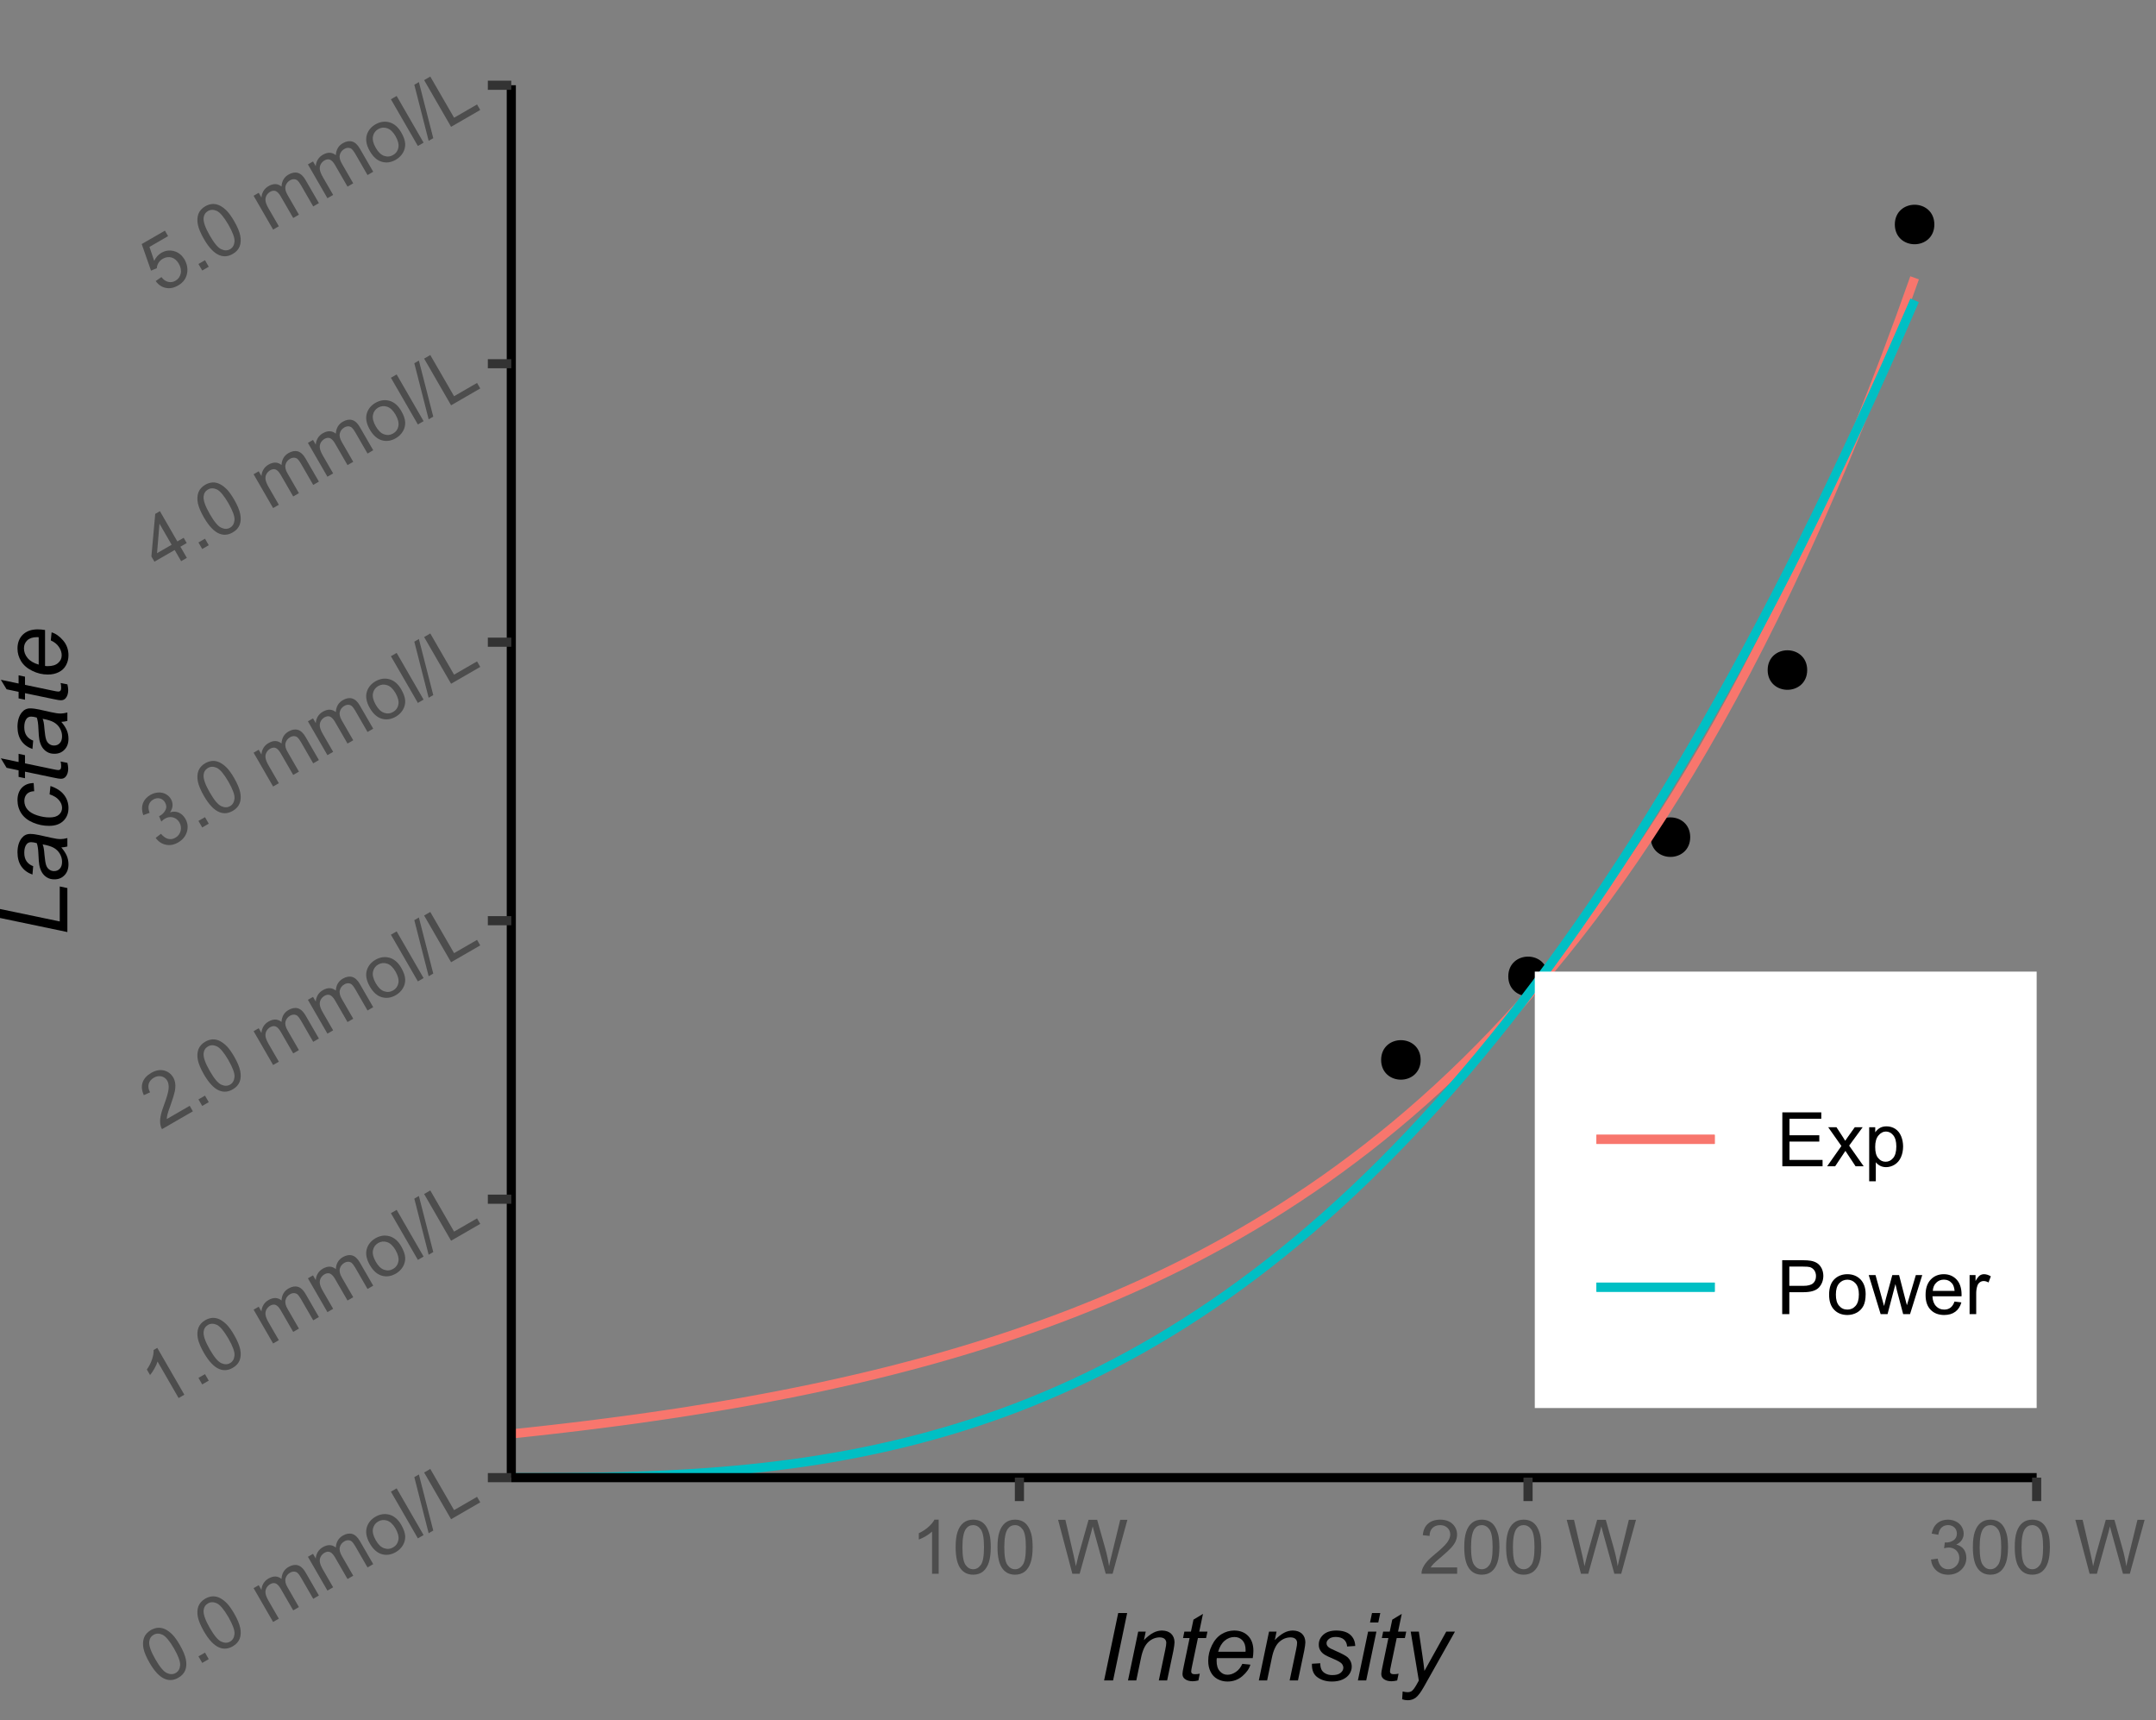 <?xml version="1.0" encoding="UTF-8"?>
<svg xmlns="http://www.w3.org/2000/svg" xmlns:xlink="http://www.w3.org/1999/xlink" width="252pt" height="201pt" viewBox="0 0 252 201" version="1.1">
<rect x="0" y="0" width="252" height="201" fill="#808080" stroke="none"/>
<defs>
<g>
<symbol overflow="visible" id="glyph0-0">
<path style="stroke:none;" d="M 0.953 -0.551 L -1.797 -5.312 L 2.012 -7.512 L 4.762 -2.75 Z M 1.004 -0.738 L 4.574 -2.801 L 1.961 -7.324 L -1.609 -5.262 Z M 1.004 -0.738 "/>
</symbol>
<symbol overflow="visible" id="glyph0-1">
<path style="stroke:none;" d="M -1.238 -2.875 C -1.605 -3.516 -1.84 -4.07 -1.938 -4.543 C -2.027 -5.012 -2.004 -5.43 -1.871 -5.797 C -1.73 -6.156 -1.465 -6.453 -1.066 -6.688 C -0.773 -6.852 -0.48 -6.941 -0.195 -6.953 C 0.094 -6.961 0.371 -6.895 0.645 -6.758 C 0.918 -6.617 1.188 -6.414 1.453 -6.145 C 1.719 -5.871 2.008 -5.465 2.32 -4.926 C 2.688 -4.285 2.918 -3.73 3.016 -3.262 C 3.109 -2.789 3.09 -2.371 2.953 -2.008 C 2.812 -1.641 2.543 -1.344 2.148 -1.117 C 1.621 -0.809 1.098 -0.758 0.582 -0.965 C -0.043 -1.211 -0.645 -1.848 -1.238 -2.875 Z M -0.547 -3.27 C -0.031 -2.371 0.414 -1.836 0.797 -1.664 C 1.18 -1.488 1.523 -1.488 1.832 -1.668 C 2.137 -1.844 2.309 -2.141 2.348 -2.562 C 2.383 -2.977 2.145 -3.633 1.633 -4.531 C 1.113 -5.422 0.664 -5.957 0.285 -6.137 C -0.094 -6.309 -0.438 -6.309 -0.754 -6.129 C -1.059 -5.949 -1.23 -5.676 -1.266 -5.312 C -1.305 -4.844 -1.062 -4.164 -0.547 -3.27 Z M -0.547 -3.27 "/>
</symbol>
<symbol overflow="visible" id="glyph0-2">
<path style="stroke:none;" d="M 0.691 -0.398 L 0.25 -1.164 L 1.016 -1.602 L 1.453 -0.84 Z M 0.691 -0.398 "/>
</symbol>
<symbol overflow="visible" id="glyph0-3">
<path style="stroke:none;" d=""/>
</symbol>
<symbol overflow="visible" id="glyph0-4">
<path style="stroke:none;" d="M 0.504 -0.289 L -1.777 -4.242 L -1.18 -4.586 L -0.859 -4.035 C -0.844 -4.297 -0.77 -4.547 -0.633 -4.785 C -0.496 -5.02 -0.297 -5.215 -0.035 -5.367 C 0.258 -5.535 0.531 -5.613 0.793 -5.602 C 1.047 -5.586 1.277 -5.492 1.484 -5.32 C 1.523 -5.961 1.797 -6.426 2.305 -6.719 C 2.691 -6.941 3.055 -7.008 3.395 -6.914 C 3.727 -6.82 4.027 -6.547 4.289 -6.094 L 5.855 -3.383 L 5.191 -2.996 L 3.754 -5.488 C 3.598 -5.75 3.465 -5.93 3.355 -6.027 C 3.242 -6.117 3.109 -6.168 2.953 -6.176 C 2.797 -6.18 2.641 -6.137 2.488 -6.051 C 2.211 -5.891 2.035 -5.664 1.957 -5.375 C 1.879 -5.078 1.957 -4.73 2.195 -4.328 L 3.52 -2.031 L 2.852 -1.645 L 1.367 -4.215 C 1.191 -4.508 1.008 -4.699 0.816 -4.789 C 0.617 -4.871 0.398 -4.844 0.152 -4.703 C -0.035 -4.59 -0.18 -4.438 -0.281 -4.25 C -0.383 -4.055 -0.414 -3.844 -0.379 -3.613 C -0.34 -3.379 -0.219 -3.082 -0.012 -2.727 L 1.172 -0.676 Z M 0.504 -0.289 "/>
</symbol>
<symbol overflow="visible" id="glyph0-5">
<path style="stroke:none;" d="M -0.887 -2.121 C -1.309 -2.852 -1.418 -3.512 -1.215 -4.102 C -1.043 -4.59 -0.715 -4.973 -0.227 -5.258 C 0.316 -5.566 0.859 -5.645 1.414 -5.492 C 1.961 -5.332 2.418 -4.941 2.781 -4.316 C 3.074 -3.805 3.23 -3.359 3.246 -2.98 C 3.262 -2.602 3.168 -2.246 2.973 -1.918 C 2.77 -1.586 2.5 -1.324 2.156 -1.125 C 1.602 -0.805 1.051 -0.723 0.508 -0.883 C -0.035 -1.039 -0.496 -1.453 -0.887 -2.121 Z M -0.199 -2.52 C 0.09 -2.012 0.418 -1.695 0.785 -1.574 C 1.152 -1.445 1.504 -1.48 1.84 -1.676 C 2.172 -1.867 2.375 -2.152 2.449 -2.535 C 2.523 -2.914 2.41 -3.363 2.113 -3.883 C 1.828 -4.371 1.504 -4.676 1.141 -4.801 C 0.77 -4.922 0.422 -4.891 0.094 -4.703 C -0.242 -4.508 -0.445 -4.223 -0.523 -3.844 C -0.594 -3.465 -0.488 -3.023 -0.199 -2.52 Z M -0.199 -2.52 "/>
</symbol>
<symbol overflow="visible" id="glyph0-6">
<path style="stroke:none;" d="M 0.488 -0.281 L -2.664 -5.738 L -1.992 -6.125 L 1.156 -0.668 Z M 0.488 -0.281 "/>
</symbol>
<symbol overflow="visible" id="glyph0-7">
<path style="stroke:none;" d="M 0.055 0.094 L -1.621 -6.461 L -1.086 -6.77 L 0.594 -0.219 Z M 0.055 0.094 "/>
</symbol>
<symbol overflow="visible" id="glyph0-8">
<path style="stroke:none;" d="M 0.559 -0.32 L -2.59 -5.777 L -1.871 -6.195 L 0.91 -1.383 L 3.594 -2.934 L 3.969 -2.289 Z M 0.559 -0.32 "/>
</symbol>
<symbol overflow="visible" id="glyph0-9">
<path style="stroke:none;" d="M 2.84 -1.641 L 2.168 -1.254 L -0.293 -5.52 C -0.363 -5.273 -0.484 -4.996 -0.66 -4.691 C -0.832 -4.383 -1 -4.133 -1.168 -3.941 L -1.543 -4.586 C -1.266 -4.977 -1.062 -5.379 -0.93 -5.793 C -0.793 -6.203 -0.734 -6.562 -0.754 -6.867 L -0.324 -7.117 Z M 2.84 -1.641 "/>
</symbol>
<symbol overflow="visible" id="glyph0-10">
<path style="stroke:none;" d="M 3.465 -2.859 L 3.836 -2.215 L 0.23 -0.133 C 0.129 -0.289 0.066 -0.461 0.039 -0.645 C -0.012 -0.941 -0.004 -1.266 0.062 -1.621 C 0.125 -1.977 0.258 -2.422 0.461 -2.957 C 0.77 -3.781 0.949 -4.398 0.996 -4.805 C 1.039 -5.207 0.988 -5.535 0.844 -5.793 C 0.688 -6.055 0.461 -6.223 0.172 -6.297 C -0.125 -6.367 -0.422 -6.316 -0.73 -6.145 C -1.047 -5.953 -1.246 -5.707 -1.332 -5.406 C -1.41 -5.098 -1.355 -4.773 -1.164 -4.434 L -1.895 -4.105 C -2.141 -4.645 -2.191 -5.137 -2.039 -5.586 C -1.887 -6.031 -1.551 -6.406 -1.035 -6.707 C -0.508 -7.008 -0.012 -7.102 0.457 -6.988 C 0.93 -6.871 1.289 -6.598 1.543 -6.172 C 1.664 -5.953 1.742 -5.715 1.777 -5.453 C 1.809 -5.188 1.789 -4.879 1.719 -4.527 C 1.641 -4.172 1.484 -3.652 1.242 -2.973 C 1.031 -2.402 0.902 -2.027 0.863 -1.84 C 0.816 -1.652 0.793 -1.477 0.789 -1.312 Z M 3.465 -2.859 "/>
</symbol>
<symbol overflow="visible" id="glyph0-11">
<path style="stroke:none;" d="M -0.512 -1.625 L 0.105 -2.102 C 0.402 -1.762 0.691 -1.562 0.973 -1.504 C 1.254 -1.441 1.527 -1.488 1.793 -1.645 C 2.105 -1.824 2.309 -2.086 2.402 -2.434 C 2.492 -2.773 2.445 -3.109 2.262 -3.434 C 2.082 -3.738 1.832 -3.934 1.516 -4.02 C 1.199 -4.102 0.887 -4.055 0.578 -3.879 C 0.449 -3.805 0.305 -3.688 0.148 -3.531 L -0.113 -4.16 C -0.062 -4.18 -0.027 -4.195 -0.004 -4.215 C 0.281 -4.375 0.492 -4.598 0.637 -4.883 C 0.777 -5.16 0.758 -5.457 0.582 -5.77 C 0.438 -6.012 0.242 -6.168 -0.016 -6.234 C -0.273 -6.301 -0.535 -6.258 -0.801 -6.105 C -1.059 -5.953 -1.227 -5.746 -1.309 -5.484 C -1.387 -5.219 -1.359 -4.906 -1.219 -4.555 L -1.961 -4.285 C -2.137 -4.777 -2.152 -5.234 -2.004 -5.652 C -1.855 -6.062 -1.562 -6.395 -1.133 -6.648 C -0.832 -6.816 -0.523 -6.91 -0.199 -6.93 C 0.121 -6.945 0.41 -6.883 0.676 -6.738 C 0.934 -6.594 1.137 -6.398 1.281 -6.152 C 1.414 -5.918 1.473 -5.664 1.461 -5.398 C 1.445 -5.129 1.348 -4.867 1.168 -4.613 C 1.527 -4.723 1.867 -4.715 2.184 -4.582 C 2.496 -4.449 2.754 -4.207 2.961 -3.859 C 3.234 -3.379 3.297 -2.875 3.141 -2.348 C 2.984 -1.812 2.641 -1.395 2.109 -1.09 C 1.629 -0.812 1.148 -0.723 0.668 -0.828 C 0.191 -0.93 -0.199 -1.195 -0.512 -1.625 Z M -0.512 -1.625 "/>
</symbol>
<symbol overflow="visible" id="glyph0-12">
<path style="stroke:none;" d="M 2.465 -1.422 L 1.711 -2.727 L -0.656 -1.363 L -1.012 -1.977 L -0.562 -6.949 L -0.016 -7.266 L 2.023 -3.73 L 2.762 -4.156 L 3.117 -3.539 L 2.379 -3.113 L 3.133 -1.809 Z M 1.355 -3.344 L -0.066 -5.801 L -0.352 -2.355 Z M 1.355 -3.344 "/>
</symbol>
<symbol overflow="visible" id="glyph0-13">
<path style="stroke:none;" d="M -0.508 -1.613 L 0.16 -2.078 C 0.406 -1.762 0.676 -1.574 0.969 -1.516 C 1.254 -1.449 1.535 -1.496 1.805 -1.652 C 2.125 -1.836 2.328 -2.113 2.414 -2.488 C 2.496 -2.859 2.418 -3.246 2.188 -3.652 C 1.965 -4.027 1.684 -4.266 1.344 -4.367 C 1 -4.461 0.656 -4.41 0.312 -4.215 C 0.094 -4.086 -0.07 -3.926 -0.188 -3.73 C -0.305 -3.531 -0.367 -3.324 -0.379 -3.113 L -1.055 -2.832 L -2.145 -5.938 L 0.57 -7.504 L 0.938 -6.863 L -1.238 -5.605 L -0.684 -3.973 C -0.484 -4.387 -0.211 -4.699 0.148 -4.91 C 0.621 -5.184 1.121 -5.25 1.641 -5.109 C 2.156 -4.969 2.562 -4.637 2.867 -4.121 C 3.148 -3.621 3.25 -3.113 3.172 -2.59 C 3.074 -1.945 2.727 -1.449 2.121 -1.102 C 1.625 -0.812 1.141 -0.715 0.668 -0.816 C 0.195 -0.91 -0.195 -1.176 -0.508 -1.613 Z M -0.508 -1.613 "/>
</symbol>
<symbol overflow="visible" id="glyph1-0">
<path style="stroke:none;" d="M 1.102 0 L 1.102 -5.5 L 5.5 -5.5 L 5.5 0 Z M 1.238 -0.137 L 5.363 -0.137 L 5.363 -5.363 L 1.238 -5.363 Z M 1.238 -0.137 "/>
</symbol>
<symbol overflow="visible" id="glyph1-1">
<path style="stroke:none;" d="M 3.277 0 L 2.504 0 L 2.504 -4.93 C 2.316 -4.75 2.074 -4.574 1.773 -4.395 C 1.469 -4.215 1.195 -4.082 0.957 -3.996 L 0.957 -4.742 C 1.387 -4.941 1.766 -5.188 2.09 -5.48 C 2.414 -5.77 2.645 -6.051 2.781 -6.324 L 3.277 -6.324 Z M 3.277 0 "/>
</symbol>
<symbol overflow="visible" id="glyph1-2">
<path style="stroke:none;" d="M 0.367 -3.105 C 0.363 -3.848 0.438 -4.445 0.594 -4.902 C 0.742 -5.355 0.973 -5.707 1.277 -5.953 C 1.578 -6.199 1.957 -6.32 2.418 -6.324 C 2.754 -6.32 3.051 -6.254 3.309 -6.121 C 3.562 -5.984 3.773 -5.789 3.938 -5.531 C 4.102 -5.273 4.23 -4.961 4.328 -4.594 C 4.422 -4.227 4.469 -3.73 4.473 -3.105 C 4.469 -2.367 4.395 -1.77 4.242 -1.316 C 4.09 -0.859 3.863 -0.508 3.562 -0.262 C 3.258 -0.016 2.875 0.105 2.418 0.109 C 1.809 0.105 1.332 -0.109 0.988 -0.547 C 0.57 -1.066 0.363 -1.922 0.367 -3.105 Z M 1.16 -3.105 C 1.16 -2.07 1.281 -1.379 1.523 -1.039 C 1.766 -0.695 2.062 -0.527 2.418 -0.527 C 2.773 -0.527 3.074 -0.699 3.316 -1.043 C 3.559 -1.387 3.68 -2.074 3.68 -3.105 C 3.68 -4.145 3.559 -4.832 3.316 -5.172 C 3.074 -5.512 2.77 -5.684 2.41 -5.684 C 2.051 -5.684 1.77 -5.531 1.559 -5.234 C 1.293 -4.844 1.16 -4.137 1.16 -3.105 Z M 1.16 -3.105 "/>
</symbol>
<symbol overflow="visible" id="glyph1-3">
<path style="stroke:none;" d=""/>
</symbol>
<symbol overflow="visible" id="glyph1-4">
<path style="stroke:none;" d="M 1.777 0 L 0.109 -6.301 L 0.961 -6.301 L 1.922 -2.172 C 2.023 -1.734 2.109 -1.305 2.188 -0.883 C 2.344 -1.551 2.438 -1.938 2.469 -2.047 L 3.668 -6.301 L 4.676 -6.301 L 5.578 -3.109 C 5.805 -2.316 5.965 -1.574 6.066 -0.883 C 6.145 -1.277 6.25 -1.734 6.383 -2.25 L 7.371 -6.301 L 8.207 -6.301 L 6.48 0 L 5.676 0 L 4.348 -4.801 C 4.234 -5.199 4.168 -5.445 4.152 -5.539 C 4.082 -5.246 4.02 -5 3.965 -4.801 L 2.629 0 Z M 1.777 0 "/>
</symbol>
<symbol overflow="visible" id="glyph1-5">
<path style="stroke:none;" d="M 4.43 -0.742 L 4.43 0 L 0.266 0 C 0.258 -0.188 0.289 -0.367 0.355 -0.539 C 0.461 -0.82 0.629 -1.098 0.863 -1.375 C 1.094 -1.648 1.434 -1.965 1.879 -2.328 C 2.562 -2.887 3.023 -3.332 3.266 -3.664 C 3.5 -3.988 3.621 -4.301 3.625 -4.594 C 3.621 -4.898 3.512 -5.156 3.297 -5.367 C 3.074 -5.578 2.789 -5.684 2.441 -5.684 C 2.066 -5.684 1.77 -5.57 1.547 -5.348 C 1.32 -5.125 1.207 -4.816 1.207 -4.422 L 0.414 -4.504 C 0.465 -5.094 0.668 -5.543 1.027 -5.855 C 1.379 -6.164 1.855 -6.32 2.457 -6.324 C 3.059 -6.32 3.539 -6.152 3.891 -5.82 C 4.242 -5.484 4.418 -5.07 4.422 -4.578 C 4.418 -4.32 4.367 -4.074 4.266 -3.832 C 4.164 -3.59 3.992 -3.332 3.754 -3.062 C 3.512 -2.793 3.113 -2.426 2.562 -1.957 C 2.094 -1.566 1.797 -1.301 1.664 -1.16 C 1.531 -1.02 1.422 -0.879 1.34 -0.742 Z M 4.43 -0.742 "/>
</symbol>
<symbol overflow="visible" id="glyph1-6">
<path style="stroke:none;" d="M 0.371 -1.664 L 1.145 -1.766 C 1.23 -1.324 1.383 -1.008 1.598 -0.816 C 1.809 -0.621 2.066 -0.527 2.375 -0.527 C 2.734 -0.527 3.043 -0.652 3.297 -0.906 C 3.547 -1.156 3.672 -1.469 3.676 -1.844 C 3.672 -2.195 3.555 -2.488 3.324 -2.719 C 3.09 -2.949 2.797 -3.062 2.441 -3.066 C 2.293 -3.062 2.109 -3.035 1.895 -2.98 L 1.98 -3.66 C 2.031 -3.652 2.07 -3.648 2.105 -3.652 C 2.434 -3.648 2.73 -3.734 2.996 -3.91 C 3.254 -4.078 3.387 -4.344 3.391 -4.703 C 3.387 -4.984 3.289 -5.219 3.102 -5.406 C 2.906 -5.59 2.66 -5.684 2.359 -5.688 C 2.055 -5.684 1.805 -5.59 1.605 -5.402 C 1.402 -5.215 1.273 -4.93 1.219 -4.555 L 0.445 -4.691 C 0.539 -5.207 0.754 -5.609 1.09 -5.895 C 1.426 -6.18 1.844 -6.32 2.344 -6.324 C 2.688 -6.32 3.004 -6.246 3.293 -6.102 C 3.582 -5.953 3.801 -5.754 3.953 -5.5 C 4.105 -5.242 4.184 -4.973 4.184 -4.688 C 4.184 -4.414 4.109 -4.164 3.965 -3.945 C 3.816 -3.719 3.602 -3.543 3.316 -3.41 C 3.688 -3.324 3.977 -3.145 4.184 -2.875 C 4.391 -2.602 4.492 -2.262 4.496 -1.859 C 4.492 -1.305 4.293 -0.84 3.895 -0.461 C 3.492 -0.078 2.984 0.109 2.371 0.113 C 1.816 0.109 1.355 -0.051 0.992 -0.379 C 0.625 -0.707 0.418 -1.137 0.371 -1.664 Z M 0.371 -1.664 "/>
</symbol>
<symbol overflow="visible" id="glyph1-7">
<path style="stroke:none;" d="M 0.695 0 L 0.695 -6.301 L 5.25 -6.301 L 5.25 -5.555 L 1.531 -5.555 L 1.531 -3.625 L 5.016 -3.625 L 5.016 -2.887 L 1.531 -2.887 L 1.531 -0.742 L 5.398 -0.742 L 5.398 0 Z M 0.695 0 "/>
</symbol>
<symbol overflow="visible" id="glyph1-8">
<path style="stroke:none;" d="M 0.062 0 L 1.73 -2.371 L 0.188 -4.562 L 1.156 -4.562 L 1.855 -3.492 C 1.984 -3.289 2.09 -3.117 2.176 -2.98 C 2.297 -3.168 2.414 -3.336 2.523 -3.484 L 3.293 -4.562 L 4.215 -4.562 L 2.637 -2.414 L 4.336 0 L 3.387 0 L 2.449 -1.418 L 2.199 -1.801 L 1 0 Z M 0.062 0 "/>
</symbol>
<symbol overflow="visible" id="glyph1-9">
<path style="stroke:none;" d="M 0.578 1.75 L 0.578 -4.562 L 1.285 -4.562 L 1.285 -3.969 C 1.449 -4.199 1.637 -4.375 1.848 -4.492 C 2.051 -4.605 2.305 -4.664 2.609 -4.668 C 2.992 -4.664 3.336 -4.562 3.637 -4.367 C 3.934 -4.164 4.16 -3.883 4.312 -3.516 C 4.465 -3.148 4.539 -2.746 4.543 -2.316 C 4.539 -1.848 4.457 -1.43 4.289 -1.055 C 4.121 -0.68 3.875 -0.391 3.559 -0.195 C 3.238 0.004 2.902 0.098 2.551 0.102 C 2.289 0.098 2.059 0.047 1.855 -0.059 C 1.648 -0.168 1.48 -0.305 1.352 -0.473 L 1.352 1.75 Z M 1.281 -2.258 C 1.277 -1.664 1.395 -1.23 1.637 -0.953 C 1.871 -0.668 2.16 -0.527 2.5 -0.531 C 2.84 -0.527 3.133 -0.672 3.383 -0.969 C 3.625 -1.258 3.75 -1.711 3.75 -2.32 C 3.75 -2.898 3.629 -3.332 3.391 -3.625 C 3.152 -3.914 2.867 -4.059 2.535 -4.062 C 2.203 -4.059 1.91 -3.906 1.66 -3.598 C 1.402 -3.289 1.277 -2.84 1.281 -2.258 Z M 1.281 -2.258 "/>
</symbol>
<symbol overflow="visible" id="glyph1-10">
<path style="stroke:none;" d="M 0.68 0 L 0.68 -6.301 L 3.055 -6.301 C 3.469 -6.297 3.789 -6.277 4.012 -6.238 C 4.32 -6.184 4.578 -6.086 4.789 -5.941 C 4.996 -5.797 5.168 -5.594 5.297 -5.336 C 5.422 -5.074 5.484 -4.789 5.488 -4.477 C 5.484 -3.941 5.312 -3.488 4.977 -3.117 C 4.633 -2.746 4.02 -2.559 3.129 -2.562 L 1.512 -2.562 L 1.512 0 Z M 1.512 -3.305 L 3.141 -3.305 C 3.68 -3.305 4.062 -3.402 4.289 -3.605 C 4.516 -3.801 4.629 -4.086 4.629 -4.453 C 4.629 -4.715 4.559 -4.938 4.426 -5.129 C 4.289 -5.312 4.117 -5.438 3.902 -5.5 C 3.762 -5.535 3.5 -5.555 3.125 -5.555 L 1.512 -5.555 Z M 1.512 -3.305 "/>
</symbol>
<symbol overflow="visible" id="glyph1-11">
<path style="stroke:none;" d="M 0.293 -2.281 C 0.293 -3.125 0.527 -3.754 0.996 -4.16 C 1.387 -4.496 1.863 -4.664 2.434 -4.668 C 3.059 -4.664 3.57 -4.457 3.969 -4.051 C 4.363 -3.637 4.562 -3.07 4.566 -2.348 C 4.562 -1.758 4.477 -1.297 4.301 -0.961 C 4.125 -0.625 3.867 -0.363 3.535 -0.176 C 3.195 0.008 2.828 0.098 2.434 0.102 C 1.789 0.098 1.273 -0.102 0.883 -0.512 C 0.488 -0.918 0.293 -1.508 0.293 -2.281 Z M 1.086 -2.281 C 1.082 -1.695 1.211 -1.258 1.469 -0.969 C 1.723 -0.672 2.043 -0.527 2.434 -0.531 C 2.812 -0.527 3.133 -0.672 3.391 -0.969 C 3.645 -1.258 3.773 -1.707 3.773 -2.309 C 3.773 -2.871 3.645 -3.297 3.387 -3.59 C 3.129 -3.879 2.809 -4.023 2.434 -4.027 C 2.043 -4.023 1.723 -3.879 1.469 -3.594 C 1.211 -3.301 1.082 -2.863 1.086 -2.281 Z M 1.086 -2.281 "/>
</symbol>
<symbol overflow="visible" id="glyph1-12">
<path style="stroke:none;" d="M 1.422 0 L 0.027 -4.562 L 0.824 -4.562 L 1.551 -1.93 L 1.82 -0.949 C 1.832 -0.996 1.91 -1.309 2.059 -1.891 L 2.785 -4.562 L 3.578 -4.562 L 4.262 -1.918 L 4.492 -1.043 L 4.754 -1.926 L 5.535 -4.562 L 6.285 -4.562 L 4.859 0 L 4.055 0 L 3.332 -2.734 L 3.152 -3.512 L 2.23 0 Z M 1.422 0 "/>
</symbol>
<symbol overflow="visible" id="glyph1-13">
<path style="stroke:none;" d="M 3.703 -1.469 L 4.504 -1.371 C 4.375 -0.902 4.141 -0.539 3.801 -0.285 C 3.461 -0.027 3.027 0.098 2.496 0.102 C 1.828 0.098 1.297 -0.102 0.906 -0.512 C 0.512 -0.918 0.316 -1.496 0.32 -2.242 C 0.316 -3.008 0.516 -3.605 0.914 -4.031 C 1.309 -4.453 1.82 -4.664 2.453 -4.668 C 3.059 -4.664 3.555 -4.457 3.945 -4.043 C 4.328 -3.629 4.523 -3.043 4.527 -2.289 C 4.523 -2.242 4.523 -2.176 4.523 -2.086 L 1.121 -2.086 C 1.145 -1.582 1.289 -1.195 1.547 -0.93 C 1.801 -0.66 2.117 -0.527 2.5 -0.531 C 2.781 -0.527 3.023 -0.602 3.227 -0.754 C 3.426 -0.902 3.586 -1.141 3.703 -1.469 Z M 1.164 -2.719 L 3.711 -2.719 C 3.672 -3.102 3.578 -3.387 3.422 -3.582 C 3.172 -3.879 2.852 -4.031 2.461 -4.031 C 2.105 -4.031 1.805 -3.91 1.566 -3.672 C 1.32 -3.434 1.188 -3.117 1.164 -2.719 Z M 1.164 -2.719 "/>
</symbol>
<symbol overflow="visible" id="glyph1-14">
<path style="stroke:none;" d="M 0.57 0 L 0.57 -4.562 L 1.266 -4.562 L 1.266 -3.871 C 1.445 -4.191 1.609 -4.406 1.758 -4.512 C 1.906 -4.613 2.07 -4.664 2.258 -4.668 C 2.516 -4.664 2.781 -4.582 3.051 -4.418 L 2.785 -3.699 C 2.59 -3.809 2.402 -3.867 2.219 -3.867 C 2.047 -3.867 1.895 -3.816 1.762 -3.715 C 1.625 -3.613 1.527 -3.473 1.473 -3.293 C 1.383 -3.016 1.34 -2.715 1.344 -2.391 L 1.344 0 Z M 0.57 0 "/>
</symbol>
<symbol overflow="visible" id="glyph2-0">
<path style="stroke:none;" d="M 1.375 0 L 1.375 -6.875 L 6.875 -6.875 L 6.875 0 Z M 1.547 -0.172 L 6.703 -0.172 L 6.703 -6.703 L 1.547 -6.703 Z M 1.547 -0.172 "/>
</symbol>
<symbol overflow="visible" id="glyph2-1">
<path style="stroke:none;" d="M 0.629 0 L 2.277 -7.875 L 3.324 -7.875 L 1.68 0 Z M 0.629 0 "/>
</symbol>
<symbol overflow="visible" id="glyph2-2">
<path style="stroke:none;" d="M 0.367 0 L 1.559 -5.703 L 2.438 -5.703 L 2.23 -4.711 C 2.609 -5.102 2.969 -5.383 3.305 -5.562 C 3.637 -5.738 3.977 -5.828 4.324 -5.832 C 4.785 -5.828 5.145 -5.703 5.41 -5.457 C 5.668 -5.203 5.801 -4.871 5.805 -4.453 C 5.801 -4.242 5.754 -3.906 5.668 -3.453 L 4.941 0 L 3.969 0 L 4.727 -3.613 C 4.801 -3.961 4.84 -4.223 4.84 -4.395 C 4.84 -4.582 4.773 -4.734 4.641 -4.855 C 4.508 -4.969 4.32 -5.027 4.078 -5.031 C 3.578 -5.027 3.133 -4.848 2.746 -4.492 C 2.355 -4.133 2.07 -3.52 1.891 -2.652 L 1.336 0 Z M 0.367 0 "/>
</symbol>
<symbol overflow="visible" id="glyph2-3">
<path style="stroke:none;" d="M 2.637 -0.789 L 2.477 0.004 C 2.238 0.062 2.012 0.094 1.801 0.098 C 1.41 0.094 1.102 0 0.875 -0.188 C 0.699 -0.328 0.613 -0.523 0.617 -0.773 C 0.613 -0.898 0.66 -1.184 0.758 -1.637 L 1.449 -4.953 L 0.684 -4.953 L 0.836 -5.703 L 1.605 -5.703 L 1.902 -7.105 L 3.012 -7.777 L 2.578 -5.703 L 3.535 -5.703 L 3.375 -4.953 L 2.422 -4.953 L 1.762 -1.801 C 1.676 -1.395 1.633 -1.156 1.637 -1.078 C 1.633 -0.961 1.668 -0.871 1.734 -0.816 C 1.801 -0.754 1.91 -0.727 2.062 -0.727 C 2.273 -0.727 2.465 -0.746 2.637 -0.789 Z M 2.637 -0.789 "/>
</symbol>
<symbol overflow="visible" id="glyph2-4">
<path style="stroke:none;" d="M 4.555 -1.938 L 5.5 -1.844 C 5.363 -1.371 5.051 -0.926 4.562 -0.504 C 4.07 -0.082 3.488 0.129 2.812 0.129 C 2.391 0.129 2 0.031 1.648 -0.164 C 1.293 -0.359 1.027 -0.641 0.844 -1.016 C 0.66 -1.383 0.566 -1.809 0.57 -2.289 C 0.566 -2.91 0.711 -3.516 1 -4.102 C 1.285 -4.688 1.66 -5.121 2.121 -5.406 C 2.578 -5.688 3.074 -5.828 3.609 -5.832 C 4.289 -5.828 4.832 -5.617 5.238 -5.199 C 5.645 -4.773 5.848 -4.199 5.848 -3.469 C 5.848 -3.188 5.82 -2.898 5.773 -2.609 L 1.574 -2.609 C 1.555 -2.496 1.547 -2.398 1.551 -2.309 C 1.547 -1.773 1.668 -1.363 1.918 -1.086 C 2.16 -0.801 2.461 -0.66 2.82 -0.664 C 3.148 -0.66 3.477 -0.77 3.801 -0.992 C 4.121 -1.207 4.371 -1.523 4.555 -1.938 Z M 1.73 -3.352 L 4.93 -3.352 C 4.93 -3.449 4.934 -3.52 4.938 -3.566 C 4.934 -4.051 4.812 -4.422 4.57 -4.684 C 4.328 -4.941 4.016 -5.074 3.633 -5.074 C 3.215 -5.074 2.832 -4.93 2.492 -4.645 C 2.148 -4.355 1.895 -3.926 1.73 -3.352 Z M 1.73 -3.352 "/>
</symbol>
<symbol overflow="visible" id="glyph2-5">
<path style="stroke:none;" d="M 0.457 -1.949 L 1.43 -2.008 C 1.43 -1.727 1.473 -1.488 1.559 -1.293 C 1.645 -1.094 1.801 -0.934 2.031 -0.812 C 2.262 -0.684 2.531 -0.621 2.84 -0.625 C 3.266 -0.621 3.586 -0.707 3.805 -0.883 C 4.016 -1.051 4.125 -1.254 4.129 -1.488 C 4.125 -1.656 4.062 -1.812 3.938 -1.965 C 3.805 -2.113 3.48 -2.301 2.965 -2.52 C 2.449 -2.738 2.121 -2.891 1.98 -2.984 C 1.738 -3.129 1.555 -3.305 1.438 -3.504 C 1.312 -3.703 1.254 -3.93 1.258 -4.188 C 1.254 -4.637 1.434 -5.023 1.793 -5.348 C 2.152 -5.668 2.652 -5.828 3.297 -5.832 C 4.012 -5.828 4.559 -5.664 4.934 -5.336 C 5.309 -5.004 5.5 -4.566 5.516 -4.027 L 4.566 -3.965 C 4.547 -4.305 4.426 -4.578 4.199 -4.781 C 3.969 -4.98 3.645 -5.078 3.227 -5.082 C 2.887 -5.078 2.625 -5 2.441 -4.848 C 2.254 -4.691 2.16 -4.527 2.164 -4.352 C 2.16 -4.168 2.242 -4.012 2.406 -3.879 C 2.512 -3.785 2.789 -3.641 3.238 -3.449 C 3.98 -3.125 4.449 -2.871 4.645 -2.688 C 4.953 -2.387 5.109 -2.023 5.109 -1.602 C 5.109 -1.312 5.02 -1.035 4.848 -0.766 C 4.668 -0.492 4.402 -0.273 4.051 -0.113 C 3.691 0.051 3.273 0.129 2.793 0.129 C 2.133 0.129 1.574 -0.031 1.113 -0.359 C 0.648 -0.68 0.43 -1.211 0.457 -1.949 Z M 0.457 -1.949 "/>
</symbol>
<symbol overflow="visible" id="glyph2-6">
<path style="stroke:none;" d="M 1.746 -6.773 L 1.977 -7.875 L 2.945 -7.875 L 2.711 -6.773 Z M 0.328 0 L 1.52 -5.703 L 2.492 -5.703 L 1.301 0 Z M 0.328 0 "/>
</symbol>
<symbol overflow="visible" id="glyph2-7">
<path style="stroke:none;" d="M 0 2.203 L 0.059 1.289 C 0.258 1.344 0.453 1.371 0.645 1.375 C 0.84 1.371 0.996 1.328 1.121 1.242 C 1.277 1.121 1.449 0.898 1.637 0.574 L 1.949 0.016 L 1 -5.703 L 1.953 -5.703 L 2.383 -2.82 C 2.469 -2.246 2.543 -1.68 2.605 -1.113 L 5.156 -5.703 L 6.172 -5.703 L 2.535 0.758 C 2.18 1.383 1.867 1.801 1.598 2.008 C 1.324 2.211 1.012 2.312 0.66 2.316 C 0.43 2.312 0.211 2.277 0 2.203 Z M 0 2.203 "/>
</symbol>
<symbol overflow="visible" id="glyph3-0">
<path style="stroke:none;" d="M 0 -1.375 L -6.875 -1.375 L -6.875 -6.875 L 0 -6.875 Z M -0.172 -1.547 L -0.172 -6.703 L -6.703 -6.703 L -6.703 -1.547 Z M -0.172 -1.547 "/>
</symbol>
<symbol overflow="visible" id="glyph3-1">
<path style="stroke:none;" d="M 0 -0.441 L -7.875 -2.086 L -7.875 -3.137 L -0.891 -1.68 L -0.891 -5.77 L 0 -5.582 Z M 0 -0.441 "/>
</symbol>
<symbol overflow="visible" id="glyph3-2">
<path style="stroke:none;" d="M -0.707 -4.211 C -0.414 -3.871 -0.203 -3.547 -0.07 -3.238 C 0.062 -2.926 0.129 -2.594 0.129 -2.238 C 0.129 -1.711 -0.023 -1.285 -0.336 -0.965 C -0.641 -0.641 -1.039 -0.48 -1.523 -0.484 C -1.844 -0.48 -2.125 -0.551 -2.371 -0.699 C -2.613 -0.84 -2.809 -1.035 -2.961 -1.277 C -3.105 -1.516 -3.215 -1.809 -3.281 -2.16 C -3.324 -2.375 -3.355 -2.789 -3.383 -3.402 C -3.406 -4.012 -3.473 -4.449 -3.578 -4.715 C -3.84 -4.789 -4.059 -4.828 -4.238 -4.828 C -4.461 -4.828 -4.641 -4.746 -4.77 -4.582 C -4.949 -4.355 -5.039 -4.023 -5.039 -3.594 C -5.039 -3.18 -4.945 -2.848 -4.766 -2.59 C -4.582 -2.332 -4.328 -2.141 -3.996 -2.023 L -4.082 -1.043 C -4.645 -1.242 -5.078 -1.559 -5.379 -1.996 C -5.68 -2.43 -5.828 -2.977 -5.832 -3.641 C -5.828 -4.344 -5.66 -4.902 -5.328 -5.316 C -5.074 -5.629 -4.75 -5.789 -4.352 -5.789 C -4.043 -5.789 -3.691 -5.742 -3.293 -5.656 L -1.875 -5.34 C -1.422 -5.234 -1.055 -5.184 -0.773 -5.188 C -0.594 -5.184 -0.336 -5.223 0 -5.305 L 0 -4.324 C -0.184 -4.27 -0.418 -4.23 -0.707 -4.211 Z M -2.891 -4.57 C -2.832 -4.434 -2.793 -4.285 -2.766 -4.133 C -2.734 -3.973 -2.703 -3.715 -2.676 -3.352 C -2.625 -2.785 -2.562 -2.383 -2.484 -2.152 C -2.406 -1.918 -2.281 -1.742 -2.113 -1.625 C -1.945 -1.504 -1.762 -1.445 -1.559 -1.449 C -1.285 -1.445 -1.059 -1.539 -0.883 -1.73 C -0.707 -1.918 -0.621 -2.188 -0.621 -2.535 C -0.621 -2.855 -0.703 -3.164 -0.875 -3.465 C -1.043 -3.758 -1.281 -3.992 -1.59 -4.168 C -1.891 -4.336 -2.324 -4.473 -2.891 -4.57 Z M -2.891 -4.57 "/>
</symbol>
<symbol overflow="visible" id="glyph3-3">
<path style="stroke:none;" d="M -2.078 -4.301 L -1.977 -5.273 C -1.258 -5.031 -0.73 -4.684 -0.387 -4.234 C -0.043 -3.785 0.129 -3.273 0.129 -2.703 C 0.129 -2.078 -0.07 -1.578 -0.473 -1.195 C -0.871 -0.809 -1.43 -0.613 -2.152 -0.617 C -2.773 -0.613 -3.387 -0.738 -3.992 -0.988 C -4.59 -1.234 -5.047 -1.586 -5.363 -2.047 C -5.672 -2.504 -5.828 -3.031 -5.832 -3.625 C -5.828 -4.234 -5.656 -4.719 -5.312 -5.078 C -4.965 -5.434 -4.508 -5.613 -3.941 -5.617 L -3.879 -4.664 C -4.238 -4.656 -4.52 -4.551 -4.727 -4.348 C -4.926 -4.141 -5.027 -3.867 -5.031 -3.535 C -5.027 -3.141 -4.902 -2.805 -4.66 -2.52 C -4.41 -2.23 -4.035 -2.004 -3.535 -1.844 C -3.027 -1.68 -2.547 -1.598 -2.086 -1.602 C -1.594 -1.598 -1.227 -1.707 -0.984 -1.922 C -0.742 -2.137 -0.621 -2.402 -0.621 -2.719 C -0.621 -3.031 -0.738 -3.332 -0.98 -3.621 C -1.219 -3.91 -1.586 -4.137 -2.078 -4.301 Z M -2.078 -4.301 "/>
</symbol>
<symbol overflow="visible" id="glyph3-4">
<path style="stroke:none;" d="M -0.789 -2.637 L 0.004 -2.477 C 0.062 -2.238 0.094 -2.012 0.098 -1.801 C 0.094 -1.41 0 -1.102 -0.188 -0.875 C -0.328 -0.699 -0.523 -0.613 -0.773 -0.617 C -0.898 -0.613 -1.184 -0.66 -1.637 -0.758 L -4.953 -1.449 L -4.953 -0.684 L -5.703 -0.84 L -5.703 -1.605 L -7.105 -1.902 L -7.777 -3.012 L -5.703 -2.578 L -5.703 -3.535 L -4.953 -3.375 L -4.953 -2.422 L -1.801 -1.762 C -1.395 -1.676 -1.156 -1.633 -1.078 -1.637 C -0.961 -1.633 -0.871 -1.668 -0.816 -1.734 C -0.754 -1.801 -0.727 -1.91 -0.727 -2.062 C -0.727 -2.273 -0.746 -2.465 -0.789 -2.637 Z M -0.789 -2.637 "/>
</symbol>
<symbol overflow="visible" id="glyph3-5">
<path style="stroke:none;" d="M -1.938 -4.555 L -1.844 -5.5 C -1.371 -5.363 -0.926 -5.051 -0.504 -4.562 C -0.082 -4.07 0.129 -3.488 0.129 -2.812 C 0.129 -2.391 0.031 -2 -0.164 -1.648 C -0.359 -1.293 -0.641 -1.027 -1.016 -0.844 C -1.383 -0.66 -1.809 -0.566 -2.289 -0.57 C -2.91 -0.566 -3.516 -0.711 -4.102 -1 C -4.688 -1.285 -5.121 -1.66 -5.406 -2.121 C -5.688 -2.578 -5.828 -3.074 -5.832 -3.609 C -5.828 -4.289 -5.617 -4.832 -5.199 -5.238 C -4.773 -5.645 -4.199 -5.848 -3.469 -5.848 C -3.188 -5.848 -2.898 -5.82 -2.609 -5.773 L -2.609 -1.574 C -2.496 -1.555 -2.398 -1.547 -2.309 -1.551 C -1.773 -1.547 -1.363 -1.668 -1.086 -1.918 C -0.801 -2.16 -0.66 -2.461 -0.664 -2.82 C -0.66 -3.148 -0.77 -3.477 -0.992 -3.801 C -1.207 -4.121 -1.523 -4.371 -1.938 -4.555 Z M -3.352 -1.73 L -3.352 -4.93 C -3.449 -4.93 -3.52 -4.934 -3.566 -4.938 C -4.051 -4.934 -4.422 -4.812 -4.684 -4.57 C -4.941 -4.328 -5.074 -4.016 -5.074 -3.633 C -5.074 -3.215 -4.93 -2.832 -4.645 -2.492 C -4.355 -2.148 -3.926 -1.895 -3.352 -1.73 Z M -3.352 -1.73 "/>
</symbol>
</g>
<clipPath id="clip1">
  <path d="M 59.762 31 L 225 31 L 225 169 L 59.762 169 Z M 59.762 31 "/>
</clipPath>
<clipPath id="clip2">
  <path d="M 59.762 34 L 225 34 L 225 172.672 L 59.762 172.672 Z M 59.762 34 "/>
</clipPath>
</defs>
<g id="surface19">
<path style="fill-rule:nonzero;fill:rgb(0%,0%,0%);fill-opacity:1;stroke-width:0.709;stroke-linecap:round;stroke-linejoin:round;stroke:rgb(0%,0%,0%);stroke-opacity:1;stroke-miterlimit:10;" d="M 165.695 123.859 C 165.695 126.465 161.785 126.465 161.785 123.859 C 161.785 121.254 165.695 121.254 165.695 123.859 "/>
<path style="fill-rule:nonzero;fill:rgb(0%,0%,0%);fill-opacity:1;stroke-width:0.709;stroke-linecap:round;stroke-linejoin:round;stroke:rgb(0%,0%,0%);stroke-opacity:1;stroke-miterlimit:10;" d="M 180.559 114.098 C 180.559 116.703 176.648 116.703 176.648 114.098 C 176.648 111.492 180.559 111.492 180.559 114.098 "/>
<path style="fill-rule:nonzero;fill:rgb(0%,0%,0%);fill-opacity:1;stroke-width:0.709;stroke-linecap:round;stroke-linejoin:round;stroke:rgb(0%,0%,0%);stroke-opacity:1;stroke-miterlimit:10;" d="M 197.203 97.828 C 197.203 100.434 193.293 100.434 193.293 97.828 C 193.293 95.219 197.203 95.219 197.203 97.828 "/>
<path style="fill-rule:nonzero;fill:rgb(0%,0%,0%);fill-opacity:1;stroke-width:0.709;stroke-linecap:round;stroke-linejoin:round;stroke:rgb(0%,0%,0%);stroke-opacity:1;stroke-miterlimit:10;" d="M 210.875 78.301 C 210.875 80.906 206.965 80.906 206.965 78.301 C 206.965 75.695 210.875 75.695 210.875 78.301 "/>
<path style="fill-rule:nonzero;fill:rgb(0%,0%,0%);fill-opacity:1;stroke-width:0.709;stroke-linecap:round;stroke-linejoin:round;stroke:rgb(0%,0%,0%);stroke-opacity:1;stroke-miterlimit:10;" d="M 225.738 26.234 C 225.738 28.84 221.828 28.84 221.828 26.234 C 221.828 23.629 225.738 23.629 225.738 26.234 "/>
<g clip-path="url(#clip1)" clip-rule="nonzero">
<path style="fill:none;stroke-width:1.067;stroke-linecap:butt;stroke-linejoin:round;stroke:rgb(97.255%,46.275%,42.745%);stroke-opacity:1;stroke-miterlimit:10;" d="M 59.699 167.57 L 61.344 167.398 L 62.984 167.219 L 64.625 167.035 L 66.266 166.844 L 67.906 166.648 L 69.547 166.445 L 71.188 166.234 L 72.828 166.02 L 74.469 165.797 L 76.109 165.562 L 77.75 165.324 L 79.391 165.078 L 81.031 164.82 L 82.672 164.555 L 84.312 164.281 L 85.953 164 L 87.594 163.707 L 89.234 163.406 L 90.875 163.094 L 92.52 162.77 L 94.16 162.438 L 95.801 162.094 L 97.441 161.734 L 99.082 161.367 L 100.723 160.988 L 102.363 160.594 L 104.004 160.188 L 105.645 159.766 L 107.285 159.332 L 108.926 158.883 L 110.566 158.418 L 112.207 157.938 L 113.848 157.441 L 115.488 156.926 L 117.129 156.398 L 118.77 155.848 L 120.41 155.281 L 122.051 154.695 L 123.695 154.09 L 125.336 153.465 L 126.977 152.816 L 128.617 152.148 L 130.258 151.457 L 131.898 150.742 L 133.539 150.004 L 135.18 149.238 L 136.82 148.449 L 138.461 147.637 L 140.102 146.793 L 141.742 145.918 L 143.383 145.02 L 145.023 144.086 L 146.664 143.125 L 148.305 142.129 L 149.945 141.102 L 151.586 140.035 L 153.227 138.938 L 154.871 137.801 L 156.512 136.625 L 158.152 135.41 L 159.793 134.156 L 161.434 132.859 L 163.074 131.52 L 164.715 130.133 L 166.355 128.699 L 167.996 127.219 L 169.637 125.688 L 171.277 124.105 L 172.918 122.469 L 174.559 120.777 L 176.199 119.027 L 177.84 117.223 L 179.48 115.355 L 181.121 113.422 L 182.762 111.426 L 184.402 109.363 L 186.047 107.23 L 187.688 105.027 L 189.328 102.75 L 190.969 100.395 L 192.609 97.957 L 194.25 95.441 L 195.891 92.84 L 197.531 90.152 L 199.172 87.371 L 200.812 84.5 L 202.453 81.527 L 204.094 78.457 L 205.734 75.285 L 207.375 72.004 L 209.016 68.613 L 210.656 65.109 L 212.297 61.484 L 213.938 57.738 L 215.578 53.867 L 217.223 49.867 L 218.863 45.73 L 220.504 41.453 L 222.145 37.035 L 223.785 32.465 "/>
</g>
<g clip-path="url(#clip2)" clip-rule="nonzero">
<path style="fill:none;stroke-width:1.067;stroke-linecap:butt;stroke-linejoin:round;stroke:rgb(0%,74.902%,76.863%);stroke-opacity:1;stroke-miterlimit:10;" d="M 59.699 172.672 L 62.984 172.672 L 66.266 172.656 L 67.906 172.641 L 69.547 172.617 L 71.188 172.586 L 72.828 172.547 L 74.469 172.496 L 76.109 172.438 L 77.75 172.367 L 79.391 172.281 L 81.031 172.184 L 82.672 172.074 L 84.312 171.949 L 85.953 171.805 L 87.594 171.648 L 89.234 171.473 L 90.875 171.277 L 92.52 171.066 L 94.16 170.836 L 95.801 170.582 L 97.441 170.309 L 99.082 170.012 L 100.723 169.695 L 102.363 169.355 L 104.004 168.988 L 105.645 168.598 L 107.285 168.184 L 108.926 167.742 L 110.566 167.277 L 112.207 166.781 L 113.848 166.258 L 115.488 165.703 L 117.129 165.125 L 118.77 164.512 L 120.41 163.871 L 122.051 163.195 L 123.695 162.488 L 125.336 161.75 L 126.977 160.98 L 128.617 160.176 L 130.258 159.332 L 131.898 158.457 L 133.539 157.547 L 135.18 156.598 L 136.82 155.613 L 138.461 154.594 L 140.102 153.531 L 141.742 152.434 L 143.383 151.293 L 145.023 150.113 L 146.664 148.895 L 148.305 147.633 L 149.945 146.328 L 151.586 144.984 L 153.227 143.594 L 154.871 142.16 L 156.512 140.684 L 158.152 139.164 L 159.793 137.598 L 161.434 135.984 L 163.074 134.324 L 164.715 132.617 L 166.355 130.863 L 167.996 129.059 L 169.637 127.207 L 171.277 125.309 L 172.918 123.355 L 174.559 121.355 L 176.199 119.305 L 177.84 117.199 L 179.48 115.043 L 181.121 112.832 L 182.762 110.57 L 184.402 108.254 L 186.047 105.883 L 187.688 103.457 L 189.328 100.977 L 190.969 98.438 L 192.609 95.844 L 194.25 93.191 L 195.891 90.484 L 197.531 87.719 L 199.172 84.891 L 200.812 82.008 L 202.453 79.062 L 204.094 76.055 L 205.734 72.988 L 207.375 69.863 L 209.016 66.672 L 210.656 63.422 L 212.297 60.105 L 213.938 56.727 L 215.578 53.285 L 217.223 49.777 L 218.863 46.207 L 220.504 42.57 L 222.145 38.863 L 223.785 35.094 "/>
</g>
<path style="fill:none;stroke-width:1.067;stroke-linecap:butt;stroke-linejoin:round;stroke:rgb(0%,0%,0%);stroke-opacity:1;stroke-miterlimit:10;" d="M 59.762 172.672 L 59.762 9.961 "/>
<g style="fill:rgb(30.196%,30.196%,30.196%);fill-opacity:1;">
  <use xlink:href="#glyph0-1" x="18.707" y="197.168"/>
  <use xlink:href="#glyph0-2" x="22.945" y="194.721"/>
  <use xlink:href="#glyph0-1" x="25.063" y="193.498"/>
  <use xlink:href="#glyph0-3" x="29.301" y="191.051"/>
  <use xlink:href="#glyph0-4" x="31.419" y="189.829"/>
  <use xlink:href="#glyph0-4" x="37.767" y="186.164"/>
  <use xlink:href="#glyph0-5" x="44.115" y="182.498"/>
  <use xlink:href="#glyph0-6" x="48.354" y="180.051"/>
  <use xlink:href="#glyph0-7" x="50.047" y="179.074"/>
  <use xlink:href="#glyph0-8" x="52.164" y="177.851"/>
</g>
<g style="fill:rgb(30.196%,30.196%,30.196%);fill-opacity:1;">
  <use xlink:href="#glyph0-9" x="18.707" y="164.625"/>
  <use xlink:href="#glyph0-2" x="22.945" y="162.178"/>
  <use xlink:href="#glyph0-1" x="25.063" y="160.955"/>
  <use xlink:href="#glyph0-3" x="29.301" y="158.508"/>
  <use xlink:href="#glyph0-4" x="31.419" y="157.286"/>
  <use xlink:href="#glyph0-4" x="37.767" y="153.621"/>
  <use xlink:href="#glyph0-5" x="44.115" y="149.955"/>
  <use xlink:href="#glyph0-6" x="48.354" y="147.508"/>
  <use xlink:href="#glyph0-7" x="50.047" y="146.531"/>
  <use xlink:href="#glyph0-8" x="52.164" y="145.308"/>
</g>
<g style="fill:rgb(30.196%,30.196%,30.196%);fill-opacity:1;">
  <use xlink:href="#glyph0-10" x="18.707" y="132.082"/>
  <use xlink:href="#glyph0-2" x="22.945" y="129.635"/>
  <use xlink:href="#glyph0-1" x="25.063" y="128.412"/>
  <use xlink:href="#glyph0-3" x="29.301" y="125.965"/>
  <use xlink:href="#glyph0-4" x="31.419" y="124.743"/>
  <use xlink:href="#glyph0-4" x="37.767" y="121.078"/>
  <use xlink:href="#glyph0-5" x="44.115" y="117.412"/>
  <use xlink:href="#glyph0-6" x="48.354" y="114.965"/>
  <use xlink:href="#glyph0-7" x="50.047" y="113.988"/>
  <use xlink:href="#glyph0-8" x="52.164" y="112.765"/>
</g>
<g style="fill:rgb(30.196%,30.196%,30.196%);fill-opacity:1;">
  <use xlink:href="#glyph0-11" x="18.707" y="99.539"/>
  <use xlink:href="#glyph0-2" x="22.945" y="97.092"/>
  <use xlink:href="#glyph0-1" x="25.063" y="95.87"/>
  <use xlink:href="#glyph0-3" x="29.301" y="93.422"/>
  <use xlink:href="#glyph0-4" x="31.419" y="92.2"/>
  <use xlink:href="#glyph0-4" x="37.767" y="88.535"/>
  <use xlink:href="#glyph0-5" x="44.115" y="84.87"/>
  <use xlink:href="#glyph0-6" x="48.354" y="82.422"/>
  <use xlink:href="#glyph0-7" x="50.047" y="81.445"/>
  <use xlink:href="#glyph0-8" x="52.164" y="80.222"/>
</g>
<g style="fill:rgb(30.196%,30.196%,30.196%);fill-opacity:1;">
  <use xlink:href="#glyph0-12" x="18.707" y="67"/>
  <use xlink:href="#glyph0-2" x="22.945" y="64.553"/>
  <use xlink:href="#glyph0-1" x="25.063" y="63.33"/>
  <use xlink:href="#glyph0-3" x="29.301" y="60.883"/>
  <use xlink:href="#glyph0-4" x="31.419" y="59.661"/>
  <use xlink:href="#glyph0-4" x="37.767" y="55.996"/>
  <use xlink:href="#glyph0-5" x="44.115" y="52.33"/>
  <use xlink:href="#glyph0-6" x="48.354" y="49.883"/>
  <use xlink:href="#glyph0-7" x="50.047" y="48.906"/>
  <use xlink:href="#glyph0-8" x="52.164" y="47.683"/>
</g>
<g style="fill:rgb(30.196%,30.196%,30.196%);fill-opacity:1;">
  <use xlink:href="#glyph0-13" x="18.707" y="34.457"/>
  <use xlink:href="#glyph0-2" x="22.945" y="32.01"/>
  <use xlink:href="#glyph0-1" x="25.063" y="30.788"/>
  <use xlink:href="#glyph0-3" x="29.301" y="28.34"/>
  <use xlink:href="#glyph0-4" x="31.419" y="27.118"/>
  <use xlink:href="#glyph0-4" x="37.767" y="23.453"/>
  <use xlink:href="#glyph0-5" x="44.115" y="19.788"/>
  <use xlink:href="#glyph0-6" x="48.354" y="17.34"/>
  <use xlink:href="#glyph0-7" x="50.047" y="16.363"/>
  <use xlink:href="#glyph0-8" x="52.164" y="15.14"/>
</g>
<path style="fill:none;stroke-width:1.067;stroke-linecap:butt;stroke-linejoin:round;stroke:rgb(20%,20%,20%);stroke-opacity:1;stroke-miterlimit:10;" d="M 57.02 172.672 L 59.762 172.672 "/>
<path style="fill:none;stroke-width:1.067;stroke-linecap:butt;stroke-linejoin:round;stroke:rgb(20%,20%,20%);stroke-opacity:1;stroke-miterlimit:10;" d="M 57.02 140.133 L 59.762 140.133 "/>
<path style="fill:none;stroke-width:1.067;stroke-linecap:butt;stroke-linejoin:round;stroke:rgb(20%,20%,20%);stroke-opacity:1;stroke-miterlimit:10;" d="M 57.02 107.59 L 59.762 107.59 "/>
<path style="fill:none;stroke-width:1.067;stroke-linecap:butt;stroke-linejoin:round;stroke:rgb(20%,20%,20%);stroke-opacity:1;stroke-miterlimit:10;" d="M 57.02 75.047 L 59.762 75.047 "/>
<path style="fill:none;stroke-width:1.067;stroke-linecap:butt;stroke-linejoin:round;stroke:rgb(20%,20%,20%);stroke-opacity:1;stroke-miterlimit:10;" d="M 57.02 42.504 L 59.762 42.504 "/>
<path style="fill:none;stroke-width:1.067;stroke-linecap:butt;stroke-linejoin:round;stroke:rgb(20%,20%,20%);stroke-opacity:1;stroke-miterlimit:10;" d="M 57.02 9.961 L 59.762 9.961 "/>
<path style="fill:none;stroke-width:1.067;stroke-linecap:butt;stroke-linejoin:round;stroke:rgb(0%,0%,0%);stroke-opacity:1;stroke-miterlimit:10;" d="M 59.762 172.672 L 238.051 172.672 "/>
<path style="fill:none;stroke-width:1.067;stroke-linecap:butt;stroke-linejoin:round;stroke:rgb(20%,20%,20%);stroke-opacity:1;stroke-miterlimit:10;" d="M 119.152 175.414 L 119.152 172.672 "/>
<path style="fill:none;stroke-width:1.067;stroke-linecap:butt;stroke-linejoin:round;stroke:rgb(20%,20%,20%);stroke-opacity:1;stroke-miterlimit:10;" d="M 178.602 175.414 L 178.602 172.672 "/>
<path style="fill:none;stroke-width:1.067;stroke-linecap:butt;stroke-linejoin:round;stroke:rgb(20%,20%,20%);stroke-opacity:1;stroke-miterlimit:10;" d="M 238.051 175.414 L 238.051 172.672 "/>
<g style="fill:rgb(30.196%,30.196%,30.196%);fill-opacity:1;">
  <use xlink:href="#glyph1-1" x="106.438" y="183.906"/>
  <use xlink:href="#glyph1-2" x="111.332" y="183.906"/>
  <use xlink:href="#glyph1-2" x="116.226" y="183.906"/>
  <use xlink:href="#glyph1-3" x="121.12" y="183.906"/>
  <use xlink:href="#glyph1-4" x="123.565" y="183.906"/>
</g>
<g style="fill:rgb(30.196%,30.196%,30.196%);fill-opacity:1;">
  <use xlink:href="#glyph1-5" x="165.887" y="183.906"/>
  <use xlink:href="#glyph1-2" x="170.781" y="183.906"/>
  <use xlink:href="#glyph1-2" x="175.675" y="183.906"/>
  <use xlink:href="#glyph1-3" x="180.569" y="183.906"/>
  <use xlink:href="#glyph1-4" x="183.014" y="183.906"/>
</g>
<g style="fill:rgb(30.196%,30.196%,30.196%);fill-opacity:1;">
  <use xlink:href="#glyph1-6" x="225.336" y="183.906"/>
  <use xlink:href="#glyph1-2" x="230.23" y="183.906"/>
  <use xlink:href="#glyph1-2" x="235.124" y="183.906"/>
  <use xlink:href="#glyph1-3" x="240.018" y="183.906"/>
  <use xlink:href="#glyph1-4" x="242.463" y="183.906"/>
</g>
<g style="fill:rgb(0%,0%,0%);fill-opacity:1;">
  <use xlink:href="#glyph2-1" x="128.422" y="196.371"/>
  <use xlink:href="#glyph2-2" x="131.478" y="196.371"/>
  <use xlink:href="#glyph2-3" x="137.596" y="196.371"/>
  <use xlink:href="#glyph2-4" x="140.652" y="196.371"/>
  <use xlink:href="#glyph2-2" x="146.77" y="196.371"/>
  <use xlink:href="#glyph2-5" x="152.887" y="196.371"/>
  <use xlink:href="#glyph2-6" x="158.387" y="196.371"/>
  <use xlink:href="#glyph2-3" x="160.831" y="196.371"/>
  <use xlink:href="#glyph2-7" x="163.887" y="196.371"/>
</g>
<g style="fill:rgb(0%,0%,0%);fill-opacity:1;">
  <use xlink:href="#glyph3-1" x="7.875" y="109.359"/>
  <use xlink:href="#glyph3-2" x="7.875" y="103.242"/>
  <use xlink:href="#glyph3-3" x="7.875" y="97.124"/>
  <use xlink:href="#glyph3-4" x="7.875" y="91.624"/>
  <use xlink:href="#glyph3-2" x="7.875" y="88.568"/>
  <use xlink:href="#glyph3-4" x="7.875" y="82.45"/>
  <use xlink:href="#glyph3-5" x="7.875" y="79.394"/>
</g>
<path style=" stroke:none;fill-rule:nonzero;fill:rgb(100%,100%,100%);fill-opacity:1;" d="M 179.391 164.539 L 238.051 164.539 L 238.051 113.539 L 179.391 113.539 Z M 179.391 164.539 "/>
<path style="fill:none;stroke-width:1.067;stroke-linecap:butt;stroke-linejoin:round;stroke:rgb(97.255%,46.275%,42.745%);stroke-opacity:1;stroke-miterlimit:10;" d="M 186.598 133.141 L 200.422 133.141 "/>
<path style="fill:none;stroke-width:1.067;stroke-linecap:butt;stroke-linejoin:round;stroke:rgb(97.255%,46.275%,42.745%);stroke-opacity:1;stroke-miterlimit:10;" d="M 186.598 133.141 L 200.422 133.141 "/>
<path style="fill:none;stroke-width:1.067;stroke-linecap:butt;stroke-linejoin:round;stroke:rgb(0%,74.902%,76.863%);stroke-opacity:1;stroke-miterlimit:10;" d="M 186.598 150.418 L 200.422 150.418 "/>
<path style="fill:none;stroke-width:1.067;stroke-linecap:butt;stroke-linejoin:round;stroke:rgb(0%,74.902%,76.863%);stroke-opacity:1;stroke-miterlimit:10;" d="M 186.598 150.418 L 200.422 150.418 "/>
<g style="fill:rgb(0%,0%,0%);fill-opacity:1;">
  <use xlink:href="#glyph1-7" x="207.629" y="136.289"/>
  <use xlink:href="#glyph1-8" x="213.498" y="136.289"/>
  <use xlink:href="#glyph1-9" x="217.898" y="136.289"/>
</g>
<g style="fill:rgb(0%,0%,0%);fill-opacity:1;">
  <use xlink:href="#glyph1-10" x="207.629" y="153.566"/>
  <use xlink:href="#glyph1-11" x="213.498" y="153.566"/>
  <use xlink:href="#glyph1-12" x="218.393" y="153.566"/>
  <use xlink:href="#glyph1-13" x="224.748" y="153.566"/>
  <use xlink:href="#glyph1-14" x="229.642" y="153.566"/>
</g>
</g>
</svg>
